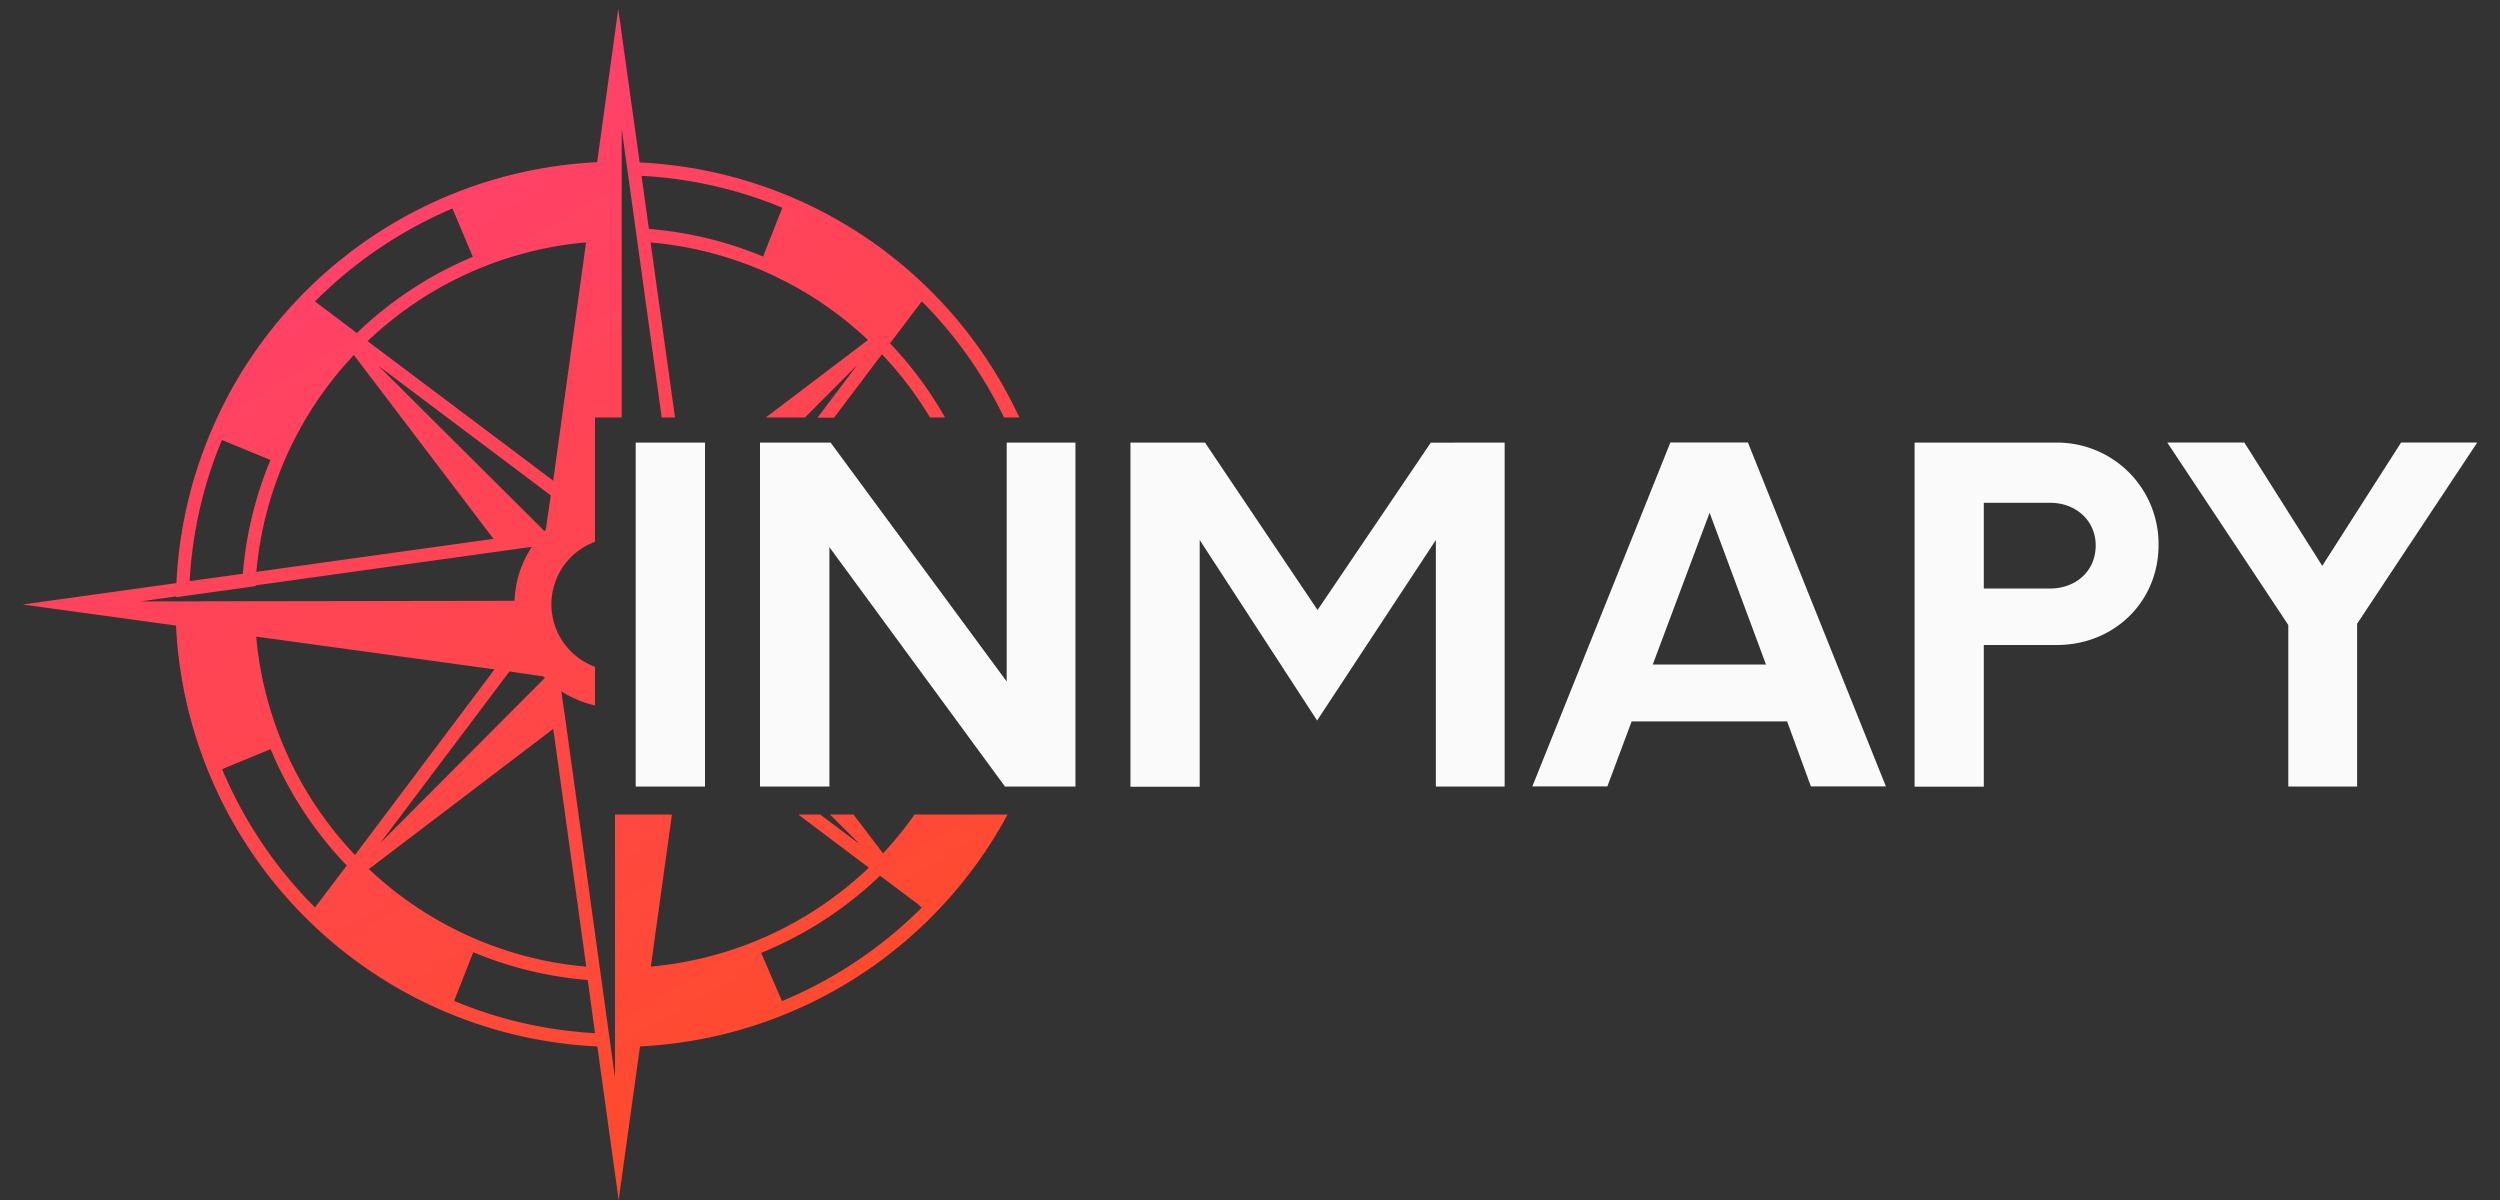 <svg id="Camada_1" data-name="Camada 1" xmlns="http://www.w3.org/2000/svg" xmlns:xlink="http://www.w3.org/1999/xlink" viewBox="0 0 500 240"><rect x="0" y="0" width="500" height="240" fill="#333333" stroke="none"/><defs><style>.cls-1{fill:url(#Gradiente_sem_nome_83);}.cls-2{fill:#fafafa;}</style><linearGradient id="Gradiente_sem_nome_83" x1="168.91" y1="213.92" x2="65.74" y2="35.23" gradientUnits="userSpaceOnUse"><stop offset="0" stop-color="#ff4b2b"/><stop offset="1" stop-color="#ff416c"/></linearGradient></defs><title>logo-fa</title><path class="cls-1" d="M182.91,162.91a72.89,72.89,0,0,1-6.3,7.76l-5.91-7.76H166l5.41,5.38.29.37-7.66-5.75h-4.37l14.1,10.62a72.62,72.62,0,0,1-43.61,19.79l4.23-30.41H123v52.63l-9.92-71.6-.44-3-.37-2.68a20.76,20.76,0,0,0,6.73,2.82v-7.72a13.32,13.32,0,0,1,0-25V83.49h5.34V25.75l8,57.74H135l-4.89-35A72.5,72.5,0,0,1,173.6,68L153.17,83.49H161L171.44,73h0l-7.94,10.53h3.32l9.56-12.69A72.5,72.5,0,0,1,186,83.49h3a75.59,75.59,0,0,0-11-14.83l6.22-8.21.16-.17A86.12,86.12,0,0,1,200.8,83.49h3.07a88.37,88.37,0,0,0-75.94-51L123.65,1.79l-4.22,30.65a88.51,88.51,0,0,0-84.15,84.18L4.55,120.9l30.65,4.21a88.55,88.55,0,0,0,84.27,84.18L123.73,240,128,209.28a88.43,88.43,0,0,0,73.51-46.37ZM156.46,41.55h0l-3.84,9.76a75.07,75.07,0,0,0-22.84-5.52L128.3,35.17A84.79,84.79,0,0,1,156.46,41.55ZM110.64,96.13,73.52,68.23a72.44,72.44,0,0,1,43.69-19.75Zm-1.73,10.11L75.67,73.15l34.48,25.92-1,6.94Zm.06,29.35-32.9,33,25.82-34.3,6.78,1C108.77,135.38,108.87,135.5,109,135.59ZM90.49,41.7l4.07,9.66A75,75,0,0,0,71.38,66.61L63,60.29A86.26,86.26,0,0,1,90.49,41.7ZM70.77,71,98.7,107.77l-47.43,6.6A72.62,72.62,0,0,1,70.77,71ZM44.38,88l9.71,4a75,75,0,0,0-5.52,22.75l-10.64,1.48A85.28,85.28,0,0,1,44.38,88ZM28.15,120.28l7.1-1v.16l15.89-2.22v-.15l55.24-7.71a20.67,20.67,0,0,0-3.47,10.8ZM63,181.49a86.6,86.6,0,0,1-18.59-27.66l9.71-4A75.58,75.58,0,0,0,69.35,173.1ZM51.24,127.32l47.67,6.55L71,171A72.76,72.76,0,0,1,51.24,127.32Zm59.41,18.46,6.6,47.55a72.45,72.45,0,0,1-43.47-19.52Zm-19.83,54.4,3.83-9.74a74.78,74.78,0,0,0,22.9,5.56L119,206.63A85.07,85.07,0,0,1,90.82,200.18Zm65.56,0-4.15-9.61A75.26,75.26,0,0,0,176,175.14l7.67,5.75.66.66A86.81,86.81,0,0,1,156.38,200.23Z"/><path class="cls-2" d="M127.14,88.52H141v68.79H127.14Z"/><path class="cls-2" d="M215.09,88.52v68.79H201l-35.12-47.88v47.88H152V88.52h14.12l35.22,47.78V88.52Z"/><path class="cls-2" d="M300.93,88.52v68.79H287.17V108L263.42,144.1,239.94,108v49.35H226.09V88.52H241L263.51,122l22.65-33.47Z"/><path class="cls-2" d="M357.42,144.28H326.33l-4.86,13h-15l27.61-68.79h15.5l27.6,68.79h-15Zm-4.22-11.37-11.28-30.36-11.37,30.36Z"/><path class="cls-2" d="M431.71,109c0,11.37-8.9,20-20.36,20H396.76v28.34H382.92V88.52h28.43A20.28,20.28,0,0,1,431.71,109Zm-12.57.09c0-5-4-8.53-9.08-8.53h-13.3v17.15h13.3C415.11,117.68,419.14,114.29,419.14,109.06Z"/><path class="cls-2" d="M471.42,124.75v32.56H457.66V125l-24.21-36.5h15.41l15.59,24.67,15.77-24.67h15.23Z"/></svg>